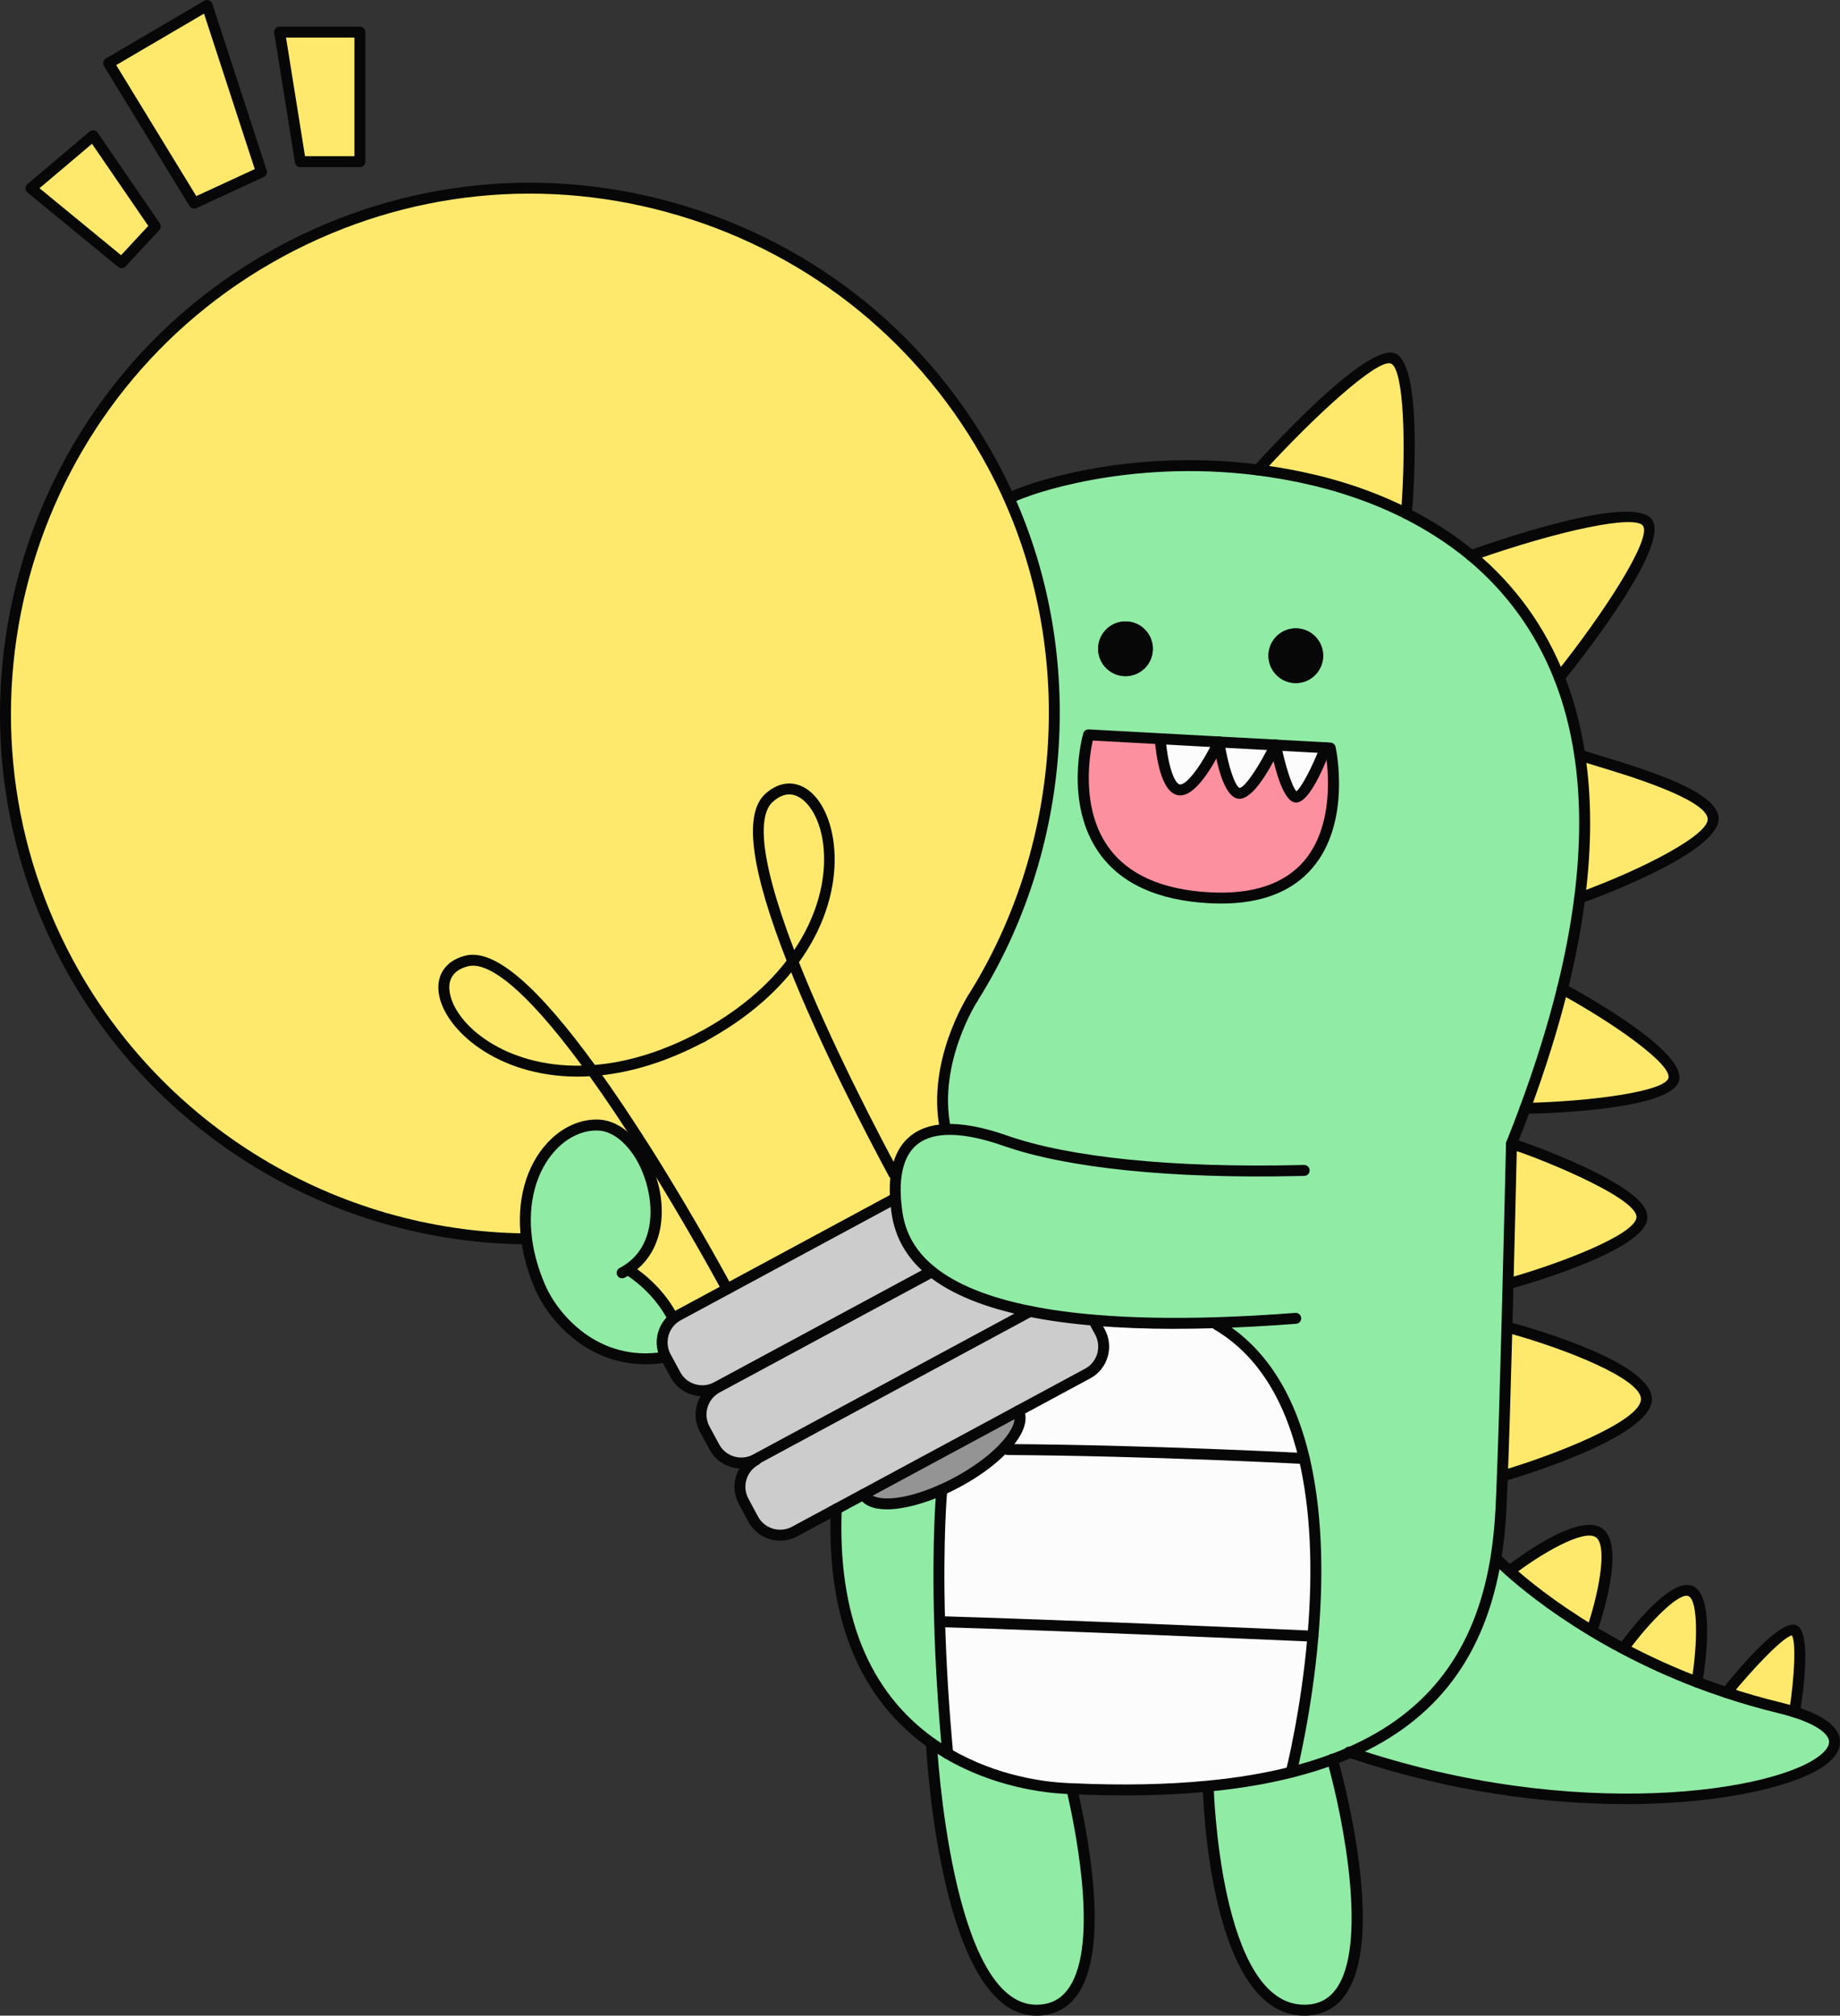 <svg xmlns="http://www.w3.org/2000/svg" width="986.29" height="1080" viewBox="0 0 986.29 1080"><rect x="0" y="0" width="986.29" height="1080" fill="#333333" stroke="none"/><g id="a"/><g id="b"><g id="c"><g id="d"><g><path d="M961.95 873.62c6.24 4.04.0 43.67.0 43.67-2.58-.82-5.45-1.61-8.56-2.37-9.76-2.37-19.11-5.07-27.96-8.03.0.0 30.28-37.31 36.52-33.27z" fill="#ffe96d"/><path d="M906.58 852.69c10.14 5.45 3.05 48.54 3.05 48.54l-.03.03c-14.6-5.57-27.76-11.72-39.48-17.94l.06-.09s26.26-35.99 36.4-30.54z" fill="#ffe96d"/><path d="M857.4 821.5c10.96 8.56-4.13 52.12-4.13 52.12l-.09.12c-21.28-12.84-36.11-24.91-44-31.98l.06-.06s37.2-28.78 48.16-20.2z" fill="#ffe96d"/><path d="M809.24 711.44s74.51 20.28 73.28 38.66c-1.2 18.35-77.21 40.8-77.21 40.8.79-20.9 1.67-50.44 2.43-79.49l1.49.03z" fill="#ffe96d"/><path d="M810.18 612.87c2.37.38 72.72 25.09 69.85 40.3-2.84 15.21-69.85 34.21-69.85 34.21l-1.82-.03c1.06-40.45 1.82-74.48 1.82-74.48z" fill="#ffe96d"/><path d="M837.47 529.86s62.87 34.26 59.74 48.3c-3.11 14.04-79.73 15.74-79.73 15.74 8.44-22.8 15.04-44.14 19.99-64.04z" fill="#ffe96d"/><path d="M918.22 437.76c3.17 16.38-71.49 43.44-71.49 43.44 3.72-29.14 3.43-54.67.0-77 .26 1.85 68.32 17.18 71.49 33.56z" fill="#ffe96d"/><path d="M883.19 280.21c8.56 13.25-47.34 82.86-47.34 82.86-11.05-28.08-27.93-49.36-47.28-65.42 2.17-.76 86.15-30.51 94.62-17.44z" fill="#ffe96d"/><path d="M746.69 192.08c13.25 5.45 7.21 83.07 7.21 83.07-19.14-9.64-38.72-15.71-56.22-19.4-8-1.67-15.8-2.99-23.39-3.96.0.0 59.15-65.16 72.4-59.71z" fill="#ffe96d"/><path d="M647.62 956.98c-21.31 2.11-45.34 2.64-72.4 1.44-1.35-.03-2.7-.12-4.04-.18-2.49-.18-33.09-.97-63.17-18.64-2.49-27.11-3.78-50.83-4.34-70.64l1.17-.03c66.57 1.91 198.94 7.74 198.94 7.74-3.49 40.95-11.61 72.69-11.61 72.69l.03.15c-13.34 3.4-28.17 5.92-44.58 7.47z" fill="#fcfcfc"/><path d="M587.27 707.43c18.35 1.55 39.83 2.08 65.1 1.29l.03 1.08c25.56 15.01 39.63 41.56 46.72 71.67h-.03s-81.37-4.31-158.95-4.81l-2.81-.06c7.71-7.86 11.28-15.48 8.53-20.61l37.2-20.05c7.94-4.28 10.9-14.19 6.62-22.16l-2.55-4.72.15-1.64z" fill="#fcfcfc"/><path d="M699.12 781.47c7.24 30.86 7.18 65.45 4.66 95.2.0.0-132.37-5.83-198.94-7.74l-1.17.03c-1.29-45.46 1.17-70.73 1.17-70.73 2.76-1.23 5.54-2.61 8.32-4.1 9.82-5.28 18.2-11.46 24.15-17.53l2.81.06c77.59.5 158.95 4.81 158.95 4.81h.03z" fill="#fcfcfc"/><path d="M621.91 395.82c9.91.53 20.75 1.11 31.45 1.73-.59 1.17-12.49 26.2-20.96 25.71-8.5-.53-10.41-26.29-10.49-27.44z" fill="#fcfcfc"/><path d="M683.73 399.19s-12.75 26.88-19.64 25.85c-6.74-1-10.55-26.32-10.73-27.49 10.7.59 21.22 1.14 30.37 1.64z" fill="#fcfcfc"/><path d="M710.55 400.65s-10.52 27.2-15.97 26.44c-5.45-.79-10.85-27.9-10.85-27.9 12.49.7 22.42 1.23 26.82 1.47z" fill="#fcfcfc"/><path d="M713.04 400.8s18.47 84.71-64.81 80.22c-88.2-4.75-64.78-87.29-64.78-87.29.41.0 17.15.91 38.46 2.08.09 1.14 1.99 26.91 10.49 27.44 8.47.5 20.37-24.53 20.96-25.71.18 1.17 3.99 26.5 10.73 27.49 6.89 1.03 19.64-25.85 19.64-25.85.0.0 5.39 27.11 10.85 27.9 5.45.76 15.97-26.44 15.97-26.44 1.61.09 2.49.15 2.49.15z" fill="#fd909f"/><path d="M961.95 917.29c78.76 24.91-73.16 77.85-238.33 21.63 48.74-21.25 70.61-58.04 78.14-103.56l.73.12s2.26 2.34 6.68 6.27c7.88 7.06 22.72 19.14 44 31.98 5.25 3.19 10.9 6.39 16.94 9.58 11.72 6.21 24.89 12.37 39.48 17.94 5.1 1.96 10.38 3.84 15.83 5.63 8.85 2.96 18.2 5.66 27.96 8.03 3.11.76 5.98 1.55 8.56 2.37z" fill="#90eba5"/><path d="M714.18 942.74c1.73 6.13 37.11 134.33-15.1 134.33-48.45.0-51.41-117.57-51.47-120.09 16.41-1.55 31.25-4.07 44.58-7.47 7.83-1.93 15.15-4.22 21.98-6.77z" fill="#90eba5"/><path d="M499.27 933.97c2.9 2.05 5.83 3.93 8.73 5.63 30.07 17.67 60.67 18.47 63.17 18.64 1.35.06 2.7.15 4.04.18l-.12 2.55c8.32 36.87 21.4 116.1-19.64 116.1-48.98.0-56.19-143.1-56.19-143.1z" fill="#90eba5"/><path d="M508.01 939.6c-2.9-1.7-5.83-3.58-8.73-5.63-28.37-20.17-53.7-57.22-51-125.39l14.68-7.91c4.28 8 22.36 6.27 41.89-2.43.0.0-2.46 25.27-1.17 70.73.56 19.81 1.85 43.53 4.34 70.64z" fill="#90eba5"/><path d="M621.91 395.82c-21.31-1.17-38.05-2.08-38.46-2.08.0.0-23.42 82.54 64.78 87.29 83.27 4.48 64.81-80.22 64.81-80.22.0.0-.88-.06-2.49-.15-4.4-.23-14.33-.76-26.82-1.47-9.15-.5-19.67-1.06-30.37-1.64-10.7-.62-21.54-1.2-31.45-1.73zM506.63 604.25c-6.8-34.47 13.54-67.47 14.83-69.41 48.83-77.67 59.15-179.36 19.43-267.9l1.35-.59c3.99-1.85 6.33-2.58 6.33-2.58.0.0 52.73-21.25 125.72-11.99 7.59.97 15.39 2.29 23.39 3.96 17.5 3.69 37.08 9.76 56.22 19.4 11.93 6.04 23.68 13.45 34.68 22.51 19.35 16.06 36.23 37.34 47.28 65.42 4.87 12.34 8.59 26 10.87 41.12 3.43 22.34 3.72 47.87.0 77-1.93 15.21-4.98 31.39-9.26 48.66-4.95 19.9-11.55 41.24-19.99 64.04-2.29 6.21-4.72 12.55-7.3 18.96.0.0-.76 34.03-1.82 74.48-.18 7.86-.38 15.95-.62 24.06-.76 29.05-1.64 58.59-2.43 79.49-.26 7.03-.53 13.1-.76 17.82-.47 9.17-1.38 18.06-2.78 26.64-7.53 45.52-29.4 82.31-78.14 103.56-3.05 1.38-6.18 2.64-9.44 3.81-6.83 2.55-14.16 4.84-21.98 6.77l-.03-.15s8.12-31.74 11.61-72.69c2.52-29.75 2.58-64.34-4.66-95.2-7.09-30.1-21.16-56.66-46.72-71.67l-.03-1.08c-25.27.79-46.75.26-65.1-1.29-13.34-1.08-24.97-2.73-35.14-4.78-25.94-5.19-42.38-13.01-52.85-21.46-16.47-13.25-18.2-28.02-19.02-36.35-.09-.91-.18-1.82-.23-2.76-.26-4.07-.23-8.56.44-12.93 1.85-11.84 8.35-23.04 26.23-23.95l-.06-.97zm202.63-252.93c0-8.09-6.57-14.66-14.68-14.66s-14.66 6.57-14.66 14.66 6.57 14.68 14.66 14.68 14.68-6.57 14.68-14.68zm-91.3-3.69c0-8.12-6.57-14.68-14.66-14.68s-14.68 6.57-14.68 14.68 6.57 14.66 14.68 14.66 14.66-6.57 14.66-14.66z" fill="#90eba5"/><path d="M336.86 679.96l.44.67c8.97 5.98 17.23 14.07 23.13 25l.23 1.11c-5.74 4.89-7.53 13.31-3.81 20.22l-.76.23c-35.44 5.72-58.68-19.58-66.36-37.14-4.07-9.29-6.48-18.17-7.5-26.47-4.66-36.76 17.26-61.99 38.87-60.79 8.24.47 15.89 6.57 21.51 15.3 11.75 18.38 14.45 48.33-5.74 61.85z" fill="#90eba5"/><path d="M360.43 705.64c-5.89-10.93-14.16-19.02-23.13-25l-.44-.67c20.2-13.51 17.5-43.47 5.74-61.85l3.99-1.14c24.45 38.75 43.18 73.69 43.18 73.69l-26.26 14.16c-1.03.56-1.96 1.2-2.84 1.93l-.23-1.11z" fill="#ffe96d"/><path d="M545.85 755.99c2.76 5.13-.82 12.75-8.53 20.61-5.95 6.07-14.33 12.25-24.15 17.53-2.78 1.49-5.57 2.87-8.32 4.1-19.52 8.71-37.61 10.43-41.89 2.43l82.89-44.67z" fill="#949494"/><path d="M589.67 713.79c4.28 7.97 1.32 17.88-6.62 22.16l-37.2 20.05-82.89 44.67-14.68 7.91-22.34 12.05c-7.97 4.28-17.88 1.32-22.19-6.62l-5.16-9.61c-4.28-7.94-1.32-17.88 6.62-22.16l-.15-.29 147.05-79.29c10.17 2.05 21.81 3.69 35.14 4.78l-.15 1.64 2.55 4.72z" fill="#ccc"/><path d="M384.2 743.21l115.08-62.02c10.46 8.44 26.91 16.27 52.85 21.46l-147.05 79.29c-7.94 4.28-17.88 1.29-22.16-6.65l-5.19-9.58c-4.28-7.97-1.32-17.88 6.65-22.19l-.18-.29z" fill="#ccc"/><path d="M389.77 690.66l90.1-48.57h.15c.06.94.15 1.85.23 2.76.82 8.32 2.55 23.1 19.02 36.35l-115.08 62.02c-7.94 4.28-17.88 1.32-22.16-6.65l-5.19-9.58c-3.72-6.92-1.93-15.33 3.81-20.22.88-.73 1.82-1.38 2.84-1.93l26.26-14.16z" fill="#ccc"/><path d="M317.49 573.65c-66.36 4.69-99.01-50.56-67.45-58.74 16.21-4.19 42.21 23.86 67.45 58.74z" fill="#ffe96d"/><path d="M412.22 427.5c24.04-21.72 52.03 35.09 12.72 87.67-15.65-39.78-25.12-76.47-12.72-87.67z" fill="#ffe96d"/><path d="M479.14 628.99l1.32.18c-.67 4.37-.7 8.85-.44 12.93h-.15l-90.1 48.57s-18.73-34.94-43.18-73.69c-9.15-14.45-19.08-29.43-29.11-43.32 17.67-1.23 37.69-6.71 59.53-18.44.06-.03.15-.06.21-.12 21.72-11.93 37.17-25.76 47.72-39.92 17.67 44.79 43.2 93.47 54.2 113.82z" fill="#ffe96d"/><path d="M342.61 618.11c-5.63-8.73-13.28-14.83-21.51-15.3-21.6-1.2-43.53 24.04-38.87 60.79l-1.35.18c-98.87-1.29-194.07-54.75-244.31-147.93C-37.15 379.05 13.97 208.37 150.79 134.63c136.8-73.72 307.47-22.6 381.19 114.23 3.22 5.95 6.18 11.99 8.91 18.09 39.72 88.55 29.4 190.23-19.43 267.9-1.29 1.93-21.63 34.94-14.83 69.41l.06.97c-17.88.91-24.39 12.11-26.23 23.95l-1.32-.18c-10.99-20.34-36.52-69.03-54.2-113.82 39.31-52.58 11.31-109.39-12.72-87.67-12.4 11.2-2.93 47.89 12.72 87.67-10.55 14.16-26 27.99-47.72 39.92-.06.06-.15.09-.21.12-21.84 11.72-41.86 17.21-59.53 18.44-25.24-34.88-51.24-62.93-67.45-58.74-31.57 8.18 1.08 63.43 67.45 58.74 10.02 13.89 19.96 28.87 29.11 43.32l-3.99 1.14z" fill="#ffe96d"/><path d="M49.9 72.72 83.23 121.32 65.17 140.75 16.61 100.89 49.9 72.72z" fill="#ffe96d"/><path d="M111.02 2.93 140.15 92.18 104.07 108.83 58.23 33.85 111.02 2.93z" fill="#ffe96d"/><path d="M192.91 17.21v69.4H160.99L149.88 17.21h43.03z" fill="#ffe96d"/><path d="M694.57 336.67c8.12.0 14.68 6.57 14.68 14.66s-6.57 14.68-14.68 14.68-14.66-6.57-14.66-14.68 6.57-14.66 14.66-14.66z" fill="#070707"/><path d="M603.3 332.95c8.09.0 14.66 6.57 14.66 14.68s-6.57 14.66-14.66 14.66-14.68-6.57-14.68-14.66 6.57-14.68 14.68-14.68z" fill="#070707"/></g><g><path d="M602.62 961.98c-8.89.0-18.07-.21-27.53-.63-.86-.02-1.79-.06-2.72-.11l-1.92-.1c-10.44-.55-37.56-3.52-63.93-19.01-3.07-1.8-6.08-3.74-8.94-5.76-36.98-26.28-54.56-69.32-52.24-127.9.06-1.62 1.41-2.87 3.04-2.81 1.62.06 2.88 1.43 2.81 3.04-2.23 56.48 14.51 97.83 49.77 122.89 2.72 1.92 5.59 3.77 8.52 5.49 25.25 14.84 51.26 17.68 61.27 18.21l1.91.1c.87.04 1.74.09 2.61.11 26.45 1.18 50.66.7 72.05-1.42 15.97-1.51 30.82-4 44.15-7.4 7.47-1.85 14.76-4.09 21.68-6.68 3.3-1.19 6.32-2.41 9.26-3.74 43.3-18.87 68.29-52.03 76.46-101.36 1.35-8.26 2.28-17.12 2.75-26.31.23-4.71.5-10.76.76-17.78.73-19.26 1.59-47.48 2.43-79.46.23-8.12.44-16.2.62-24.05 1.06-40.45 1.82-74.48 1.82-74.48.0-.35.08-.7.21-1.03 2.51-6.25 4.96-12.61 7.27-18.88 8.17-22.06 14.86-43.51 19.9-63.74 4.16-16.79 7.26-33.04 9.2-48.32 3.53-27.62 3.53-53.25.01-76.19-2.17-14.36-5.77-27.99-10.7-40.49-9.97-25.33-25.59-46.94-46.42-64.24-10.18-8.39-21.66-15.84-34.13-22.15-16.85-8.49-35.53-14.94-55.5-19.15-7.89-1.65-15.68-2.96-23.16-3.92-71.31-9.05-123.73 11.59-124.25 11.8-.24.08-2.47.79-6.19 2.52-1.47.68-3.21.04-3.89-1.43-.68-1.47-.04-3.21 1.43-3.89 4.11-1.91 6.59-2.69 6.69-2.72.31-.14 54.06-21.35 126.96-12.1 7.63.97 15.58 2.32 23.62 4 20.47 4.32 39.63 10.93 56.94 19.66 12.85 6.5 24.7 14.2 35.22 22.87 21.62 17.95 37.81 40.36 48.14 66.61 5.09 12.92 8.81 26.97 11.05 41.76 3.6 23.47 3.61 49.65.0 77.81-1.97 15.5-5.11 31.98-9.33 48.99-5.09 20.45-11.85 42.1-20.09 64.36-2.27 6.16-4.67 12.4-7.13 18.54-.1 4.47-.83 36.45-1.81 73.96-.18 7.85-.38 15.95-.62 24.07-.84 31.99-1.7 60.23-2.43 79.52-.26 7.05-.53 13.13-.76 17.86-.48 9.42-1.43 18.49-2.82 26.97-8.52 51.46-34.64 86.05-79.86 105.77-3.04 1.37-6.2 2.65-9.62 3.88-7.1 2.65-14.61 4.96-22.27 6.86-13.6 3.47-28.75 6.01-45.01 7.55-13.96 1.38-29.12 2.08-45.27 2.08z" fill="#070707"/><path d="M871.25 966.65c-43.15.0-94.88-6.69-148.44-24.91-.25-.06-.51-.15-.74-.24-1.5-.6-2.23-2.31-1.63-3.81.6-1.5 2.31-2.24 3.81-1.63l-1.09 2.72 1.12-2.71c.13.03.17.04.29.08 119.76 40.76 229.32 23.7 252.05 3.52 2.93-2.61 4.18-5.05 3.71-7.27-.43-2-3.16-7.21-19.26-12.31-2.45-.78-5.26-1.56-8.37-2.32-9.68-2.36-19.17-5.08-28.19-8.1-5.45-1.79-10.82-3.7-15.95-5.67-13.45-5.13-26.84-11.22-39.8-18.08-6.13-3.25-11.88-6.5-17.09-9.67-22.32-13.46-37.42-26.02-44.43-32.3-4.45-3.95-6.74-6.32-6.84-6.42-1.12-1.17-1.09-3.02.08-4.14 1.17-1.12 3.02-1.09 4.14.08.02.02 2.25 2.33 6.52 6.11 6.87 6.15 21.65 18.44 43.56 31.66 5.12 3.12 10.77 6.31 16.8 9.5 12.75 6.76 25.92 12.74 39.16 17.79 5.05 1.94 10.33 3.82 15.7 5.58 8.89 2.97 18.22 5.65 27.74 7.97 3.24.8 6.19 1.61 8.76 2.43 13.99 4.43 21.8 10.04 23.22 16.67.65 3.05.21 7.76-5.55 12.88-13.21 11.74-54.28 22.6-109.26 22.6z" fill="#070707"/><path d="M699.09 1080c-50.95.0-54.28-117.93-54.4-122.95l5.86-.1c.03 1.13 3.25 117.19 48.54 117.19 7.2.0 12.7-2.64 16.82-8.08 17.31-22.87 4.6-90.15-4.54-122.52-.43-1.53.41-3.25 1.93-3.72 1.52-.47 3.11.25 3.61 1.76.04.12.13.47.15.59 2.73 9.65 26.5 97.07 3.52 127.43-5.23 6.91-12.46 10.41-21.49 10.41z" fill="#070707"/><path d="M555.46 1080c-51.18.0-58.82-139.92-59.12-145.88-.08-1.62 1.16-2.99 2.78-3.07 1.62-.06 2.99 1.16 3.08 2.78.07 1.4 7.61 140.31 53.26 140.31 6.98.0 12.35-2.48 16.42-7.57 16.93-21.17 5.89-80.45.36-104.95-.36-1.58.63-3.15 2.21-3.5 1.58-.36 3.15.63 3.5 2.21 7.1 31.46 16.35 87.57-1.5 109.9-5.19 6.49-12.25 9.78-21 9.78z" fill="#070707"/><path d="M753.9 278.08c-.08.0-.15.0-.23.0-1.61-.13-2.82-1.54-2.69-3.15 2.82-36.31 1.56-77.26-5.4-80.13-7.01-2.88-41.33 28.36-69.11 58.97-1.09 1.2-2.94 1.29-4.14.2-1.2-1.09-1.29-2.94-.2-4.14 14.2-15.64 61.63-66.23 75.68-60.45 14.12 5.81 10.47 67.3 9.02 86.01-.12 1.54-1.4 2.7-2.92 2.7z" fill="#070707"/><path d="M835.85 366.01c-.64.0-1.29-.21-1.83-.65-1.26-1.01-1.46-2.86-.45-4.12 26.24-32.69 51.74-72.35 47.16-79.44-3.99-6.16-44 2-91.08 18.58-1.06.42-2.31.21-3.16-.64-1.14-1.14-1.16-2.99-.01-4.13l.03-.03c.31-.31.69-.55 1.1-.69 26.65-9.39 89.35-29.69 98.05-16.27 9.01 13.95-34.09 69.57-47.51 86.29-.58.72-1.43 1.1-2.29 1.1z" fill="#070707"/><path d="M846.73 484.13c-1.2.0-2.32-.74-2.76-1.93-.55-1.52.24-3.2 1.76-3.75 34.77-12.6 71.27-31.53 69.61-40.13-2.03-10.5-42.98-22.87-58.4-27.53-12.3-3.71-12.78-3.86-13.11-6.18-.23-1.6.88-3.09 2.49-3.32.88-.13 1.73.15 2.35.7 1.26.55 5.68 1.89 9.97 3.18 28.91 8.73 59.97 19.13 62.46 32.03 3.46 17.94-60.51 42.09-73.37 46.75-.33.12-.67.18-1 .18zm2.9-80.35h0zm0 0h0zm0 0h0z" fill="#070707"/><path d="M817.47 596.83c-1.59.0-2.89-1.27-2.93-2.87-.04-1.62 1.25-2.96 2.87-3 35.74-.8 75.32-6.16 76.93-13.44 1.64-7.34-28.97-29.13-58.28-45.1-1.42-.77-1.95-2.56-1.17-3.98.78-1.42 2.55-1.95 3.98-1.17 15.2 8.29 64.55 36.49 61.19 51.52-3.34 15.11-64.01 17.62-82.52 18.03h-.07z" fill="#070707"/><path d="M853.27 876.55c-.32.0-.64-.05-.96-.16-1.53-.53-2.34-2.2-1.81-3.73 5.98-17.27 11.52-43.84 5.1-48.85-6.33-4.96-29.87 8.83-44.56 20.2-1.28.99-3.12.76-4.11-.52-.99-1.28-.76-3.12.52-4.11 6.51-5.04 39.61-29.7 51.76-20.18 12 9.37-.54 47.78-3.17 55.38-.42 1.21-1.56 1.97-2.77 1.97z" fill="#070707"/><path d="M909.63 904.16c-.16.0-.32-.01-.48-.04-1.6-.26-2.68-1.77-2.42-3.37 3.24-19.73 3.58-42.73-1.54-45.48-4.71-2.53-20.69 13.3-32.65 29.69-.95 1.31-2.79 1.59-4.1.64-1.31-.95-1.59-2.79-.64-4.1 6.51-8.93 28.66-37.57 40.16-31.4 11.12 5.98 6.3 41 4.55 51.6-.24 1.44-1.48 2.46-2.89 2.46z" fill="#070707"/><path d="M961.95 920.23c-.15.0-.31-.01-.46-.04-1.6-.25-2.69-1.75-2.44-3.35 3.02-19.17 3.64-37.37 1.44-40.57-4.49.76-20.35 17.14-32.79 32.46-1.02 1.26-2.87 1.45-4.12.43s-1.45-2.87-.43-4.12c21.19-26.12 34.78-37.52 40.39-33.88 6.82 4.42 3.74 31.09 1.3 46.59-.23 1.44-1.47 2.48-2.89 2.48z" fill="#070707"/><path d="M654.47 484.13c-2.08.0-4.21-.06-6.39-.18-27.39-1.47-47.16-10.46-58.77-26.72-19.04-26.66-9.1-62.77-8.67-64.29.36-1.26 1.51-2.13 2.82-2.13.59.0 21.32 1.13 38.62 2.09 9.91.53 20.76 1.11 31.46 1.73l30.36 1.64c11.66.66 21.1 1.16 25.87 1.42l.94.05h0c1.64.09 2.53.15 2.53.15 1.3.09 2.39 1.02 2.67 2.3.36 1.64 8.49 40.32-12.38 64.85-10.79 12.69-27.28 19.1-49.06 19.1zm-68.73-87.34c-1.77 8.09-6.48 36.32 8.36 57.07 10.53 14.72 28.8 22.87 54.3 24.25 23.03 1.24 40.07-4.43 50.65-16.85 16.34-19.18 12.87-49.37 11.53-57.66h-.17l-.94-.06c-4.78-.26-14.22-.76-25.89-1.42l-30.36-1.64c-10.7-.62-21.54-1.2-31.45-1.73-17.53-.96-30.83-1.69-36.02-1.96z" fill="#070707"/><path d="M632.63 426.19c-.13.0-.27.0-.4-.01-9.93-.62-12.57-21.26-13.24-30.11l2.92-.28h2.93c1.02 13.25 4.49 24.34 7.74 24.54 3.07.16 10.26-7.95 18.03-23.84h0c.42-1.1 1.49-1.89 2.74-1.89 1.62.0 2.93 1.3 2.93 2.92v.03c0 .46-.11.9-.31 1.31-6.18 12.64-15.11 27.33-23.35 27.33z" fill="#070707"/><path d="M694.72 430.03c-.18.0-.37-.01-.55-.04-4.98-.72-8.83-11.17-11.53-22.13-5.35 9.98-12.75 21-18.98 20.08-7.75-1.14-11.59-19.26-13.2-29.96-.24-1.6.86-3.09 2.46-3.33 1.6-.24 3.09.86 3.33 2.46 2.12 14.16 6.06 24.55 8.26 25.03 2.69-.12 10.6-11.66 16.56-24.21.54-1.14 1.75-1.81 3.01-1.65 1.25.16 2.27 1.1 2.51 2.34 2.34 11.73 6.1 23.11 8.32 25.37 2.61-1.91 8.43-12.85 12.89-24.39.58-1.51 2.28-2.26 3.79-1.68 1.51.58 2.26 2.28 1.68 3.79-7.27 18.8-13.52 28.32-18.57 28.32z" fill="#070707"/><path d="M692.17 952.29c-.24.0-.48-.03-.73-.09-1.57-.4-2.51-2-2.11-3.57.08-.31 8.1-32.01 11.53-72.21 3.08-36.41 1.54-68.14-4.59-94.28-7.84-33.25-23.09-56.74-45.35-69.81-1.4-.82-1.86-2.62-1.04-4.01.82-1.4 2.62-1.86 4.01-1.04 23.69 13.91 39.87 38.65 48.09 73.52 6.27 26.75 7.87 59.09 4.73 96.12-3.47 40.72-11.61 72.85-11.69 73.17-.34 1.32-1.53 2.21-2.84 2.21z" fill="#070707"/><path d="M699.09 784.4c-.05.0-.1.0-.16.0-.81-.04-82.19-4.31-158.82-4.8-1.62-.01-2.92-1.33-2.91-2.95.01-1.62 1.33-2.89 2.95-2.91 76.77.49 158.28 4.77 159.09 4.81 1.62.09 2.86 1.47 2.77 3.08-.08 1.56-1.38 2.78-2.92 2.78z" fill="#070707"/><path d="M703.78 879.6s-.09.0-.13.0c-1.32-.06-133.11-5.85-198.89-7.74-1.62-.05-2.89-1.4-2.85-3.01.05-1.62 1.4-2.89 3.01-2.85 65.83 1.88 197.66 7.68 198.98 7.74 1.62.07 2.87 1.44 2.8 3.06-.07 1.57-1.37 2.8-2.93 2.8z" fill="#070707"/><path d="M630.01 712.01c-15.53.0-29.92-.55-42.99-1.66-12.84-1.04-24.78-2.67-35.48-4.83-23.62-4.72-41.83-12.14-54.11-22.05-17.72-14.26-19.33-30.52-20.1-38.34-.09-.96-.18-1.9-.24-2.86-.32-4.92-.16-9.48.47-13.56 2.57-16.46 12.59-25.59 28.98-26.43 9.05-.49 20.26 1.59 33.33 6.17 33.47 11.74 88.97 17.35 156.28 15.81 1.47-.03 2.47-.06 2.93-.06 1.62.0 2.93 1.31 2.93 2.93s-1.31 2.93-2.93 2.93c-.45.0-1.4.02-2.8.05-68.01 1.56-124.24-4.17-158.36-16.14-12.34-4.33-22.8-6.29-31.09-5.85-13.67.69-21.35 7.72-23.5 21.47-.56 3.65-.7 7.79-.41 12.29.06.9.14 1.77.22 2.64.75 7.58 2.14 21.66 17.94 34.37 11.54 9.31 28.89 16.33 51.59 20.87 10.47 2.11 22.18 3.7 34.81 4.73 18.94 1.6 40.73 2.03 64.77 1.28 13.13-.41 27.28-1.19 42.08-2.31 1.63-.12 3.02 1.09 3.14 2.7.12 1.61-1.09 3.02-2.7 3.14-14.88 1.13-29.12 1.91-42.34 2.32-7.72.24-15.21.36-22.45.36z" fill="#070707"/><path d="M345.9 730.98c-32.5.0-52.46-25.09-58.86-39.73-4.02-9.17-6.62-18.35-7.73-27.28-2.59-20.42 2.6-39.29 14.23-51.77 7.8-8.37 17.89-12.85 27.71-12.3 8.77.5 17.22 6.41 23.82 16.64 13.24 20.71 14.49 51.77-6.58 65.87-1.09.76-2.34 1.5-3.69 2.2-1.44.74-3.21.17-3.95-1.27-.74-1.44-.17-3.21 1.27-3.95 1.12-.57 2.15-1.19 3.06-1.82 19.18-12.84 15.19-41.84 4.95-57.86-5.46-8.48-12.47-13.57-19.21-13.95-8.07-.45-16.48 3.36-23.09 10.45-10.44 11.21-15.07 28.36-12.7 47.05 1.04 8.37 3.48 17 7.28 25.66 6.45 14.74 27.95 41.11 63.21 35.42 1.6-.25 3.1.83 3.36 2.43.26 1.6-.83 3.1-2.43 3.36-3.69.59-7.24.87-10.65.87z" fill="#070707"/><path d="M810.18 690.31c-1.28.0-2.45-.84-2.82-2.13-.44-1.56.46-3.18 2.02-3.62 27.1-7.68 66.04-22.67 67.77-31.92 2.1-11.1-59.53-35-67.54-36.89-1.53-.36-2.56-1.89-2.25-3.43.31-1.55 1.73-2.59 3.29-2.33 2.18.35 58.83 19.92 70.15 36.03 1.87 2.66 2.58 5.25 2.12 7.71-3.02 16.17-60.45 33.23-71.93 36.48-.27.08-.54.11-.8.11z" fill="#070707"/><path d="M805.31 793.84c-1.27.0-2.43-.83-2.81-2.1-.46-1.55.43-3.18 1.98-3.64 28.63-8.46 74.33-26.31 75.11-38.18.74-11.02-41.15-27.48-71.12-35.64-1.56-.43-2.48-2.04-2.06-3.6.43-1.56 2.04-2.48 3.6-2.06 12.83 3.49 76.76 21.92 75.43 41.69-1.27 19.4-66.28 39.57-79.3 43.42-.28.08-.56.12-.83.12z" fill="#070707"/><path d="M280.88 666.71h-.04c-103.28-1.35-197.87-58.62-246.85-149.47C-40.39 379.23 11.39 206.43 149.4 132.05c66.85-36.03 143.73-43.86 216.48-22.07 72.75 21.8 132.66 70.62 168.68 137.48 3.16 5.83 6.19 11.99 9.01 18.28 38.66 86.2 31.14 189.91-19.63 270.66-.86 1.37-2.67 1.78-4.04.92-1.37-.86-1.78-2.67-.92-4.04 49.74-79.11 57.11-180.71 19.24-265.14-2.76-6.16-5.72-12.18-8.81-17.89-35.28-65.49-93.95-113.31-165.21-134.66-71.25-21.35-146.54-13.67-212.02 21.61C17.02 210.06-33.69 379.29 39.15 514.46c47.97 88.98 140.61 145.07 241.77 146.39 1.62.02 2.91 1.35 2.89 2.97-.02 1.61-1.33 2.89-2.93 2.89z" fill="#070707"/><path d="M360.43 708.57c-1.04.0-2.05-.56-2.58-1.54-5.12-9.5-12.58-17.56-22.17-23.95-1.35-.9-1.71-2.72-.81-4.06.9-1.35 2.72-1.71 4.06-.81 10.4 6.93 18.5 15.7 24.08 26.05.77 1.42.24 3.2-1.19 3.97-.44.24-.92.35-1.39.35z" fill="#070707"/><path d="M506.63 607.18c-1.37.0-2.6-.97-2.87-2.36-7.21-36.56 15.04-71.26 15.27-71.6.9-1.35 2.72-1.71 4.06-.81 1.35.9 1.71 2.72.81 4.06-.21.32-21.15 32.97-14.39 67.22.31 1.59-.72 3.13-2.31 3.44-.19.04-.38.06-.57.06z" fill="#070707"/><path d="M376.47 748.11c-1.87.0-3.74-.27-5.58-.83-4.93-1.48-8.99-4.8-11.43-9.34l-5.18-9.58c-4.28-7.96-2.39-17.99 4.49-23.85 1.08-.9 2.17-1.64 3.35-2.28l116.37-62.73c1.43-.77 3.2-.24 3.97 1.19.77 1.43.24 3.2-1.19 3.97l-116.37 62.73c-.83.45-1.6.98-2.36 1.61-4.77 4.06-6.09 11.05-3.11 16.58l5.18 9.58c1.7 3.17 4.52 5.47 7.96 6.5 3.44 1.04 7.07.67 10.23-1.04l115.08-62.02c1.42-.77 3.2-.24 3.97 1.19.77 1.43.24 3.2-1.19 3.97l-115.08 62.02c-2.85 1.54-5.97 2.32-9.12 2.32z" fill="#070707"/><path d="M397.35 786.83c-1.87.0-3.74-.27-5.58-.83-4.94-1.48-9-4.8-11.44-9.33l-5.19-9.58c-5.03-9.38-1.51-21.11 7.84-26.16l114.17-61.53c1.43-.77 3.2-.24 3.97 1.19.77 1.43.24 3.2-1.19 3.97l-114.17 61.52c-6.51 3.52-8.96 11.7-5.46 18.22l5.18 9.58c1.7 3.16 4.53 5.47 7.97 6.5 3.44 1.03 7.07.67 10.22-1.03l147.05-79.29c1.42-.77 3.2-.24 3.97 1.19.77 1.42.24 3.2-1.19 3.97l-147.05 79.29c-2.84 1.53-5.96 2.31-9.1 2.31z" fill="#070707"/><path d="M418.21 825.5c-6.88.0-13.55-3.66-17.04-10.1l-5.16-9.63c-2.44-4.53-2.97-9.74-1.5-14.68 1.48-4.94 4.78-9.01 9.31-11.45 1.42-.77 3.2-.23 3.97 1.19.77 1.43.23 3.2-1.19 3.97-3.15 1.7-5.45 4.53-6.48 7.96s-.66 7.07 1.04 10.22l5.16 9.62c3.52 6.49 11.7 8.93 18.22 5.43l157.1-84.68c6.5-3.5 8.94-11.66 5.43-18.19l-2.55-4.71c-.77-1.42-.24-3.2 1.19-3.97 1.42-.77 3.2-.24 3.97 1.19l2.55 4.72c5.03 9.38 1.53 21.1-7.81 26.13l-157.11 84.68c-2.9 1.56-6.03 2.3-9.12 2.3z" fill="#070707"/><path d="M475.44 808.72c-7 0-12.54-1.95-15.06-6.67-.76-1.43-.23-3.2 1.2-3.97 1.43-.76 3.2-.23 3.97 1.2 2.82 5.27 17.84 5.31 38.11-3.73 2.63-1.17 5.36-2.52 8.13-4.01 9.24-4.96 17.56-11 23.45-17 6.88-7.01 9.96-13.59 8.04-17.17-.77-1.43-.23-3.2 1.2-3.97 1.43-.77 3.2-.23 3.97 1.2 3.33 6.19.12 14.73-9.02 24.05-6.38 6.5-14.97 12.75-24.86 18.06-2.89 1.55-5.76 2.96-8.52 4.2-10.42 4.64-21.69 7.81-30.6 7.81z" fill="#070707"/><path d="M317.48 576.58c-1.53.0-2.81-1.18-2.92-2.73-.11-1.61 1.11-3.02 2.72-3.13 18.79-1.31 38.42-7.4 58.35-18.1 1.43-.77 3.2-.23 3.97 1.2.77 1.43.23 3.2-1.2 3.97-20.66 11.09-41.09 17.41-60.71 18.78-.07.0-.14.0-.21.0z" fill="#070707"/><path d="M309.61 576.86c-43.31.0-71.25-25.24-74.34-44.18-1.67-10.2 3.58-17.91 14.03-20.61 15.44-4 38.52 15.59 70.55 59.86.62.86.73 1.99.28 2.96-.45.96-1.39 1.61-2.45 1.68-2.75.19-5.44.29-8.08.29zm-56.12-59.44c-.99.0-1.9.12-2.71.33-9.52 2.47-10.54 8.97-9.72 13.99 2.81 17.19 29.44 40.15 70.85 39.24-31.84-43.15-49.14-53.56-58.41-53.56z" fill="#070707"/><path d="M389.77 693.59c-1.05.0-2.06-.56-2.59-1.55-.19-.35-18.97-35.3-43.07-73.51-10.16-16.05-19.92-30.57-29-43.17-.95-1.31-.65-3.14.66-4.09 1.31-.95 3.15-.65 4.09.66 9.16 12.69 18.98 27.32 29.21 43.47 24.22 38.4 43.09 73.52 43.28 73.87.76 1.43.23 3.2-1.2 3.97-.44.24-.92.35-1.38.35z" fill="#070707"/><path d="M375.85 558.79c-1.04.0-2.05-.56-2.58-1.54-.77-1.43-.23-3.2 1.19-3.97l.32-.17c.24-.12.48-.25.71-.39.05-.03.11-.06.17-.1.05-.03.1-.06.16-.09 19.81-10.88 35.55-24.04 46.78-39.1.97-1.3 2.8-1.57 4.1-.6 1.3.97 1.57 2.8.6 4.1-11.73 15.73-28.08 29.43-48.62 40.72-.08.05-.16.1-.24.14-.3.18-.62.35-.93.51l-.27.15c-.44.24-.92.35-1.39.35z" fill="#070707"/><path d="M424.94 518.1c-.13.0-.26.0-.39-.03-1.05-.14-1.95-.84-2.34-1.83-19.87-50.5-23.78-80.24-11.96-90.92 7.97-7.2 17.25-7.37 24.83-.47 14.84 13.52 20.6 54.08-7.8 92.07-.56.75-1.43 1.18-2.35 1.18zm-1.88-92.44c-2.65.0-5.63 1.09-8.88 4.02-6.45 5.83-9.52 24.38 11.52 79.36 22.84-33.87 18.12-68.29 5.43-79.84-2.06-1.88-4.81-3.54-8.08-3.54z" fill="#070707"/><path d="M479.14 631.92c-1.04.0-2.05-.56-2.58-1.54-10.37-19.2-36.43-68.75-54.34-114.13-.59-1.51.14-3.21 1.65-3.8 1.5-.59 3.21.14 3.8 1.65 17.79 45.09 43.73 94.39 54.05 113.5.77 1.42.24 3.2-1.19 3.97-.44.24-.92.35-1.39.35z" fill="#070707"/><path d="M508 942.53c-1.5.0-2.78-1.14-2.92-2.66-2.25-24.53-3.72-48.36-4.35-70.83-1.28-45.12 1.16-70.84 1.19-71.09.16-1.61 1.6-2.79 3.2-2.63 1.61.16 2.79 1.59 2.63 3.2-.02.25-2.43 25.65-1.16 70.36.63 22.34 2.08 46.05 4.33 70.45.15 1.61-1.04 3.04-2.65 3.19-.09.0-.18.01-.27.01z" fill="#070707"/><path d="M104.07 111.76c-.99.0-1.95-.51-2.5-1.4L55.73 35.38c-.41-.67-.53-1.48-.34-2.24.19-.76.68-1.42 1.36-1.82L109.54.4c.77-.45 1.69-.53 2.52-.21.83.31 1.47.99 1.75 1.83l29.14 89.25c.46 1.41-.21 2.95-1.56 3.57l-36.08 16.65c-.4.18-.81.27-1.23.27zM62.29 34.87l42.92 70.2 31.35-14.46L109.36 7.3 62.29 34.87z" fill="#070707"/><path d="M65.17 143.68c-.66.0-1.31-.22-1.86-.67L14.75 103.15c-.67-.55-1.07-1.37-1.07-2.24s.37-1.7 1.04-2.26l33.3-28.17c.63-.54 1.46-.78 2.28-.67.82.11 1.56.56 2.03 1.25l33.33 48.6c.78 1.13.66 2.65-.27 3.65l-18.06 19.43c-.58.62-1.36.94-2.15.94zM21.18 100.86l43.72 35.88 14.58-15.7-30.17-43.99-28.14 23.8z" fill="#070707"/><path d="M192.91 89.55h-31.92c-1.44.0-2.67-1.05-2.89-2.47l-11.11-69.41c-.14-.85.11-1.71.66-2.37.56-.65 1.37-1.03 2.23-1.03h43.03c1.62.0 2.93 1.31 2.93 2.93V86.61c0 1.62-1.31 2.93-2.93 2.93zm-29.42-5.86h26.49V20.14h-36.66l10.17 63.55z" fill="#070707"/></g></g></g></g></svg>